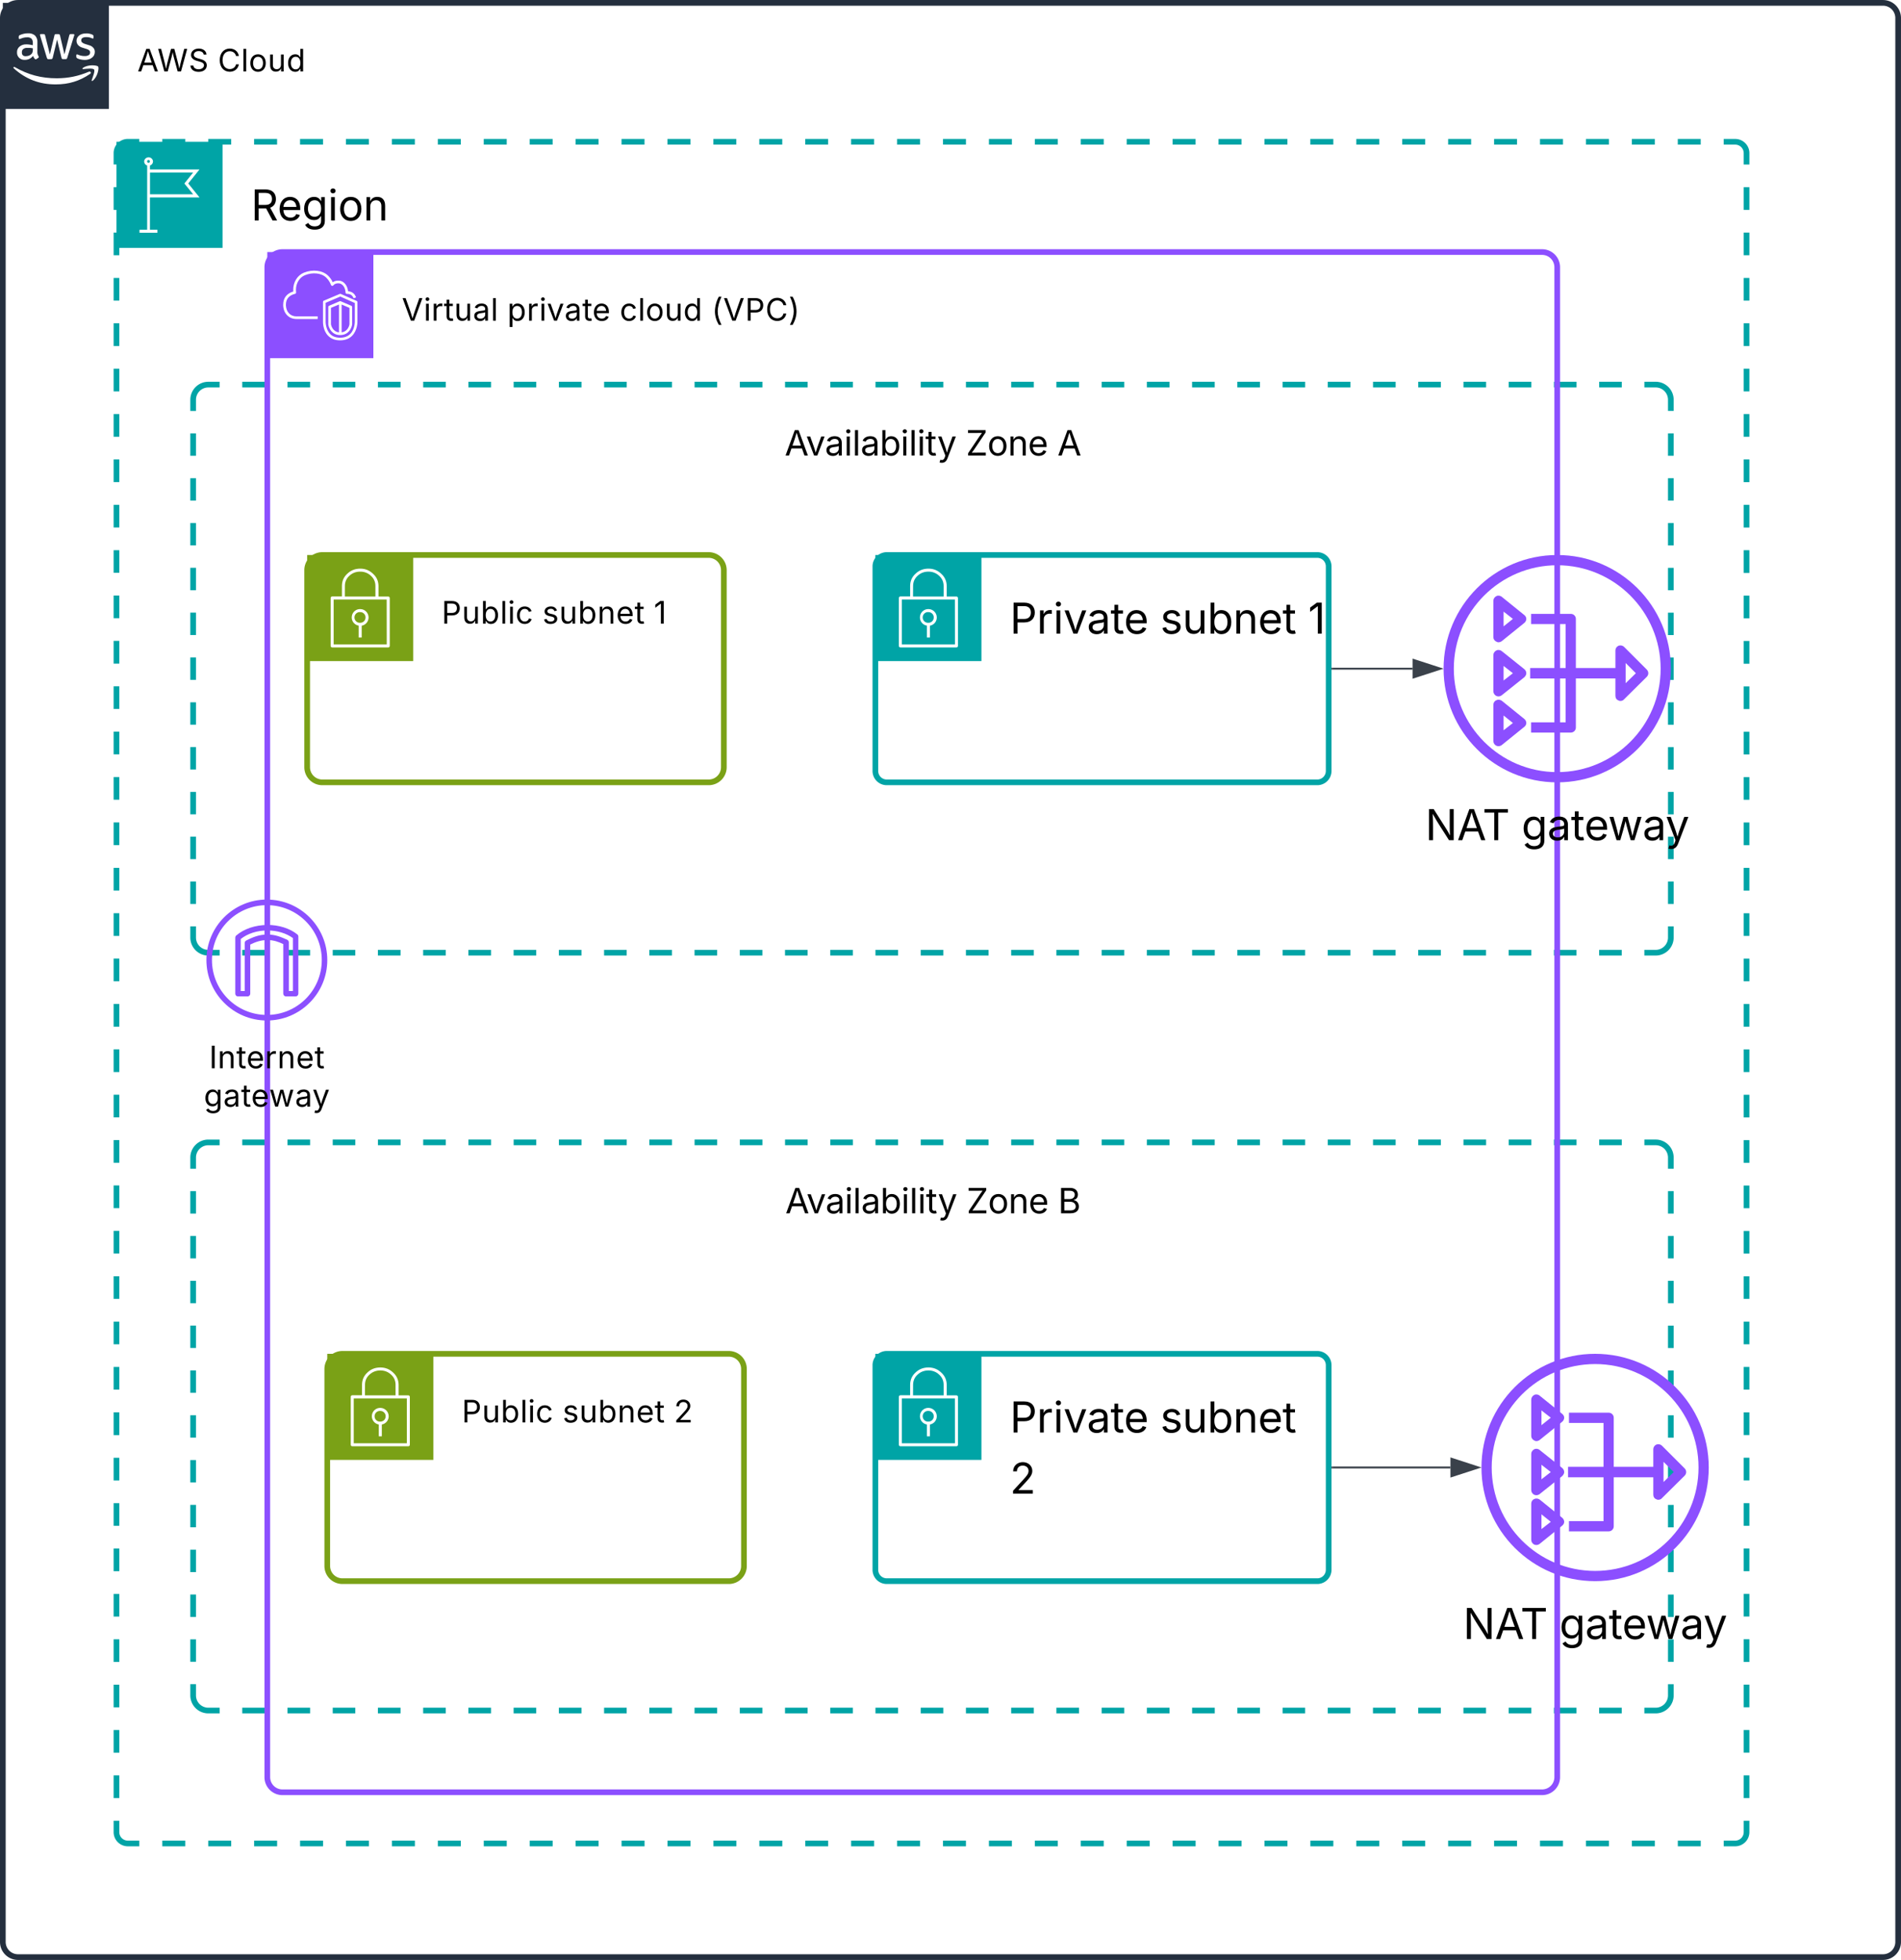 <svg xmlns="http://www.w3.org/2000/svg" xmlns:xlink="http://www.w3.org/1999/xlink" xmlns:lucid="lucid" width="1003.67" height="1034.56"><g transform="translate(-737.833 -245.389)" lucid:page-tab-id=".Jrx1AHwqzoi"><path d="M500 0h1500v1500H500z" fill="#fff"/><path d="M839.82 856.4a8 8 0 0 1 8-8H1612a8 8 0 0 1 8 8v283.9a8 8 0 0 1-8 8H847.82a8 8 0 0 1-8-8z" fill="#fff" fill-opacity="0"/><path d="M865.73 848.4h11.94m11.95 0h11.93m11.95 0h11.93m11.95 0h11.94m11.94 0h11.94m11.94 0h11.94m11.94 0h11.94m11.94 0h11.94m11.94 0h11.94m11.94 0h11.94m11.94 0h11.94m11.94 0h11.94m11.94 0h11.94m11.94 0h11.94m11.94 0H1212m11.94 0h11.94m11.94 0h11.94m11.94 0h11.94m11.94 0h11.94m11.94 0h11.94m11.94 0h11.95m11.92 0h11.94m11.94 0h11.95m11.94 0h11.93m11.94 0h11.94m11.95 0h11.94m11.93 0h11.94m11.94 0h11.95m11.94 0h11.93m11.94 0h11.94m11.95 0h11.94m11.93 0h5.97a8 8 0 0 1 8 8v5.9m0 11.84v11.83m0 11.83v11.83m0 11.83v11.82m0 11.83v11.84m0 11.83v11.83m0 11.83v11.83m0 11.83v11.82m0 11.83v11.83m0 11.83v11.83m0 11.83v11.83m0 11.82v11.83m0 11.83v5.9a8 8 0 0 1-8 8.02h-5.97m-11.94 0h-11.95m-11.94 0h-11.93m-11.94 0h-11.94m-11.95 0h-11.94m-11.93 0h-11.94m-11.94 0h-11.95m-11.94 0h-11.93m-11.94 0H1415m-11.95 0h-11.94m-11.93 0h-11.95m-11.93 0h-11.96m-11.94 0h-11.94m-11.94 0h-11.94m-11.94 0h-11.94m-11.94 0h-11.94m-11.94 0h-11.94m-11.94 0h-11.94m-11.94 0h-11.94m-11.94 0h-11.94m-11.94 0h-11.94m-11.94 0h-11.94m-11.94 0h-11.94m-11.94 0h-11.94m-11.94 0h-11.94m-11.94 0h-11.94m-11.94 0h-11.94m-11.94 0h-11.94m-11.94 0h-11.94m-11.95 0H913.5m-11.95 0h-11.93m-11.95 0h-11.94m-11.94 0h-5.98a8 8 0 0 1-8-8v-5.92m0-11.83v-11.83m0-11.83v-11.84m0-11.83v-11.83m0-11.82v-11.83m0-11.83v-11.83m0-11.84v-11.83m0-11.83v-11.83m0-11.83V945.1m0-11.82v-11.82m0-11.83V897.8m0-11.83v-11.83m0-11.83v-5.9a8 8 0 0 1 8-8h5.97" stroke="#00a4a6" stroke-width="3" fill="none"/><use xlink:href="#a" transform="matrix(1,0,0,1,839.824,868.394) translate(312.62 17.438)"/><use xlink:href="#b" transform="matrix(1,0,0,1,839.824,868.394) translate(408.298 17.438)"/><use xlink:href="#c" transform="matrix(1,0,0,1,839.824,868.394) translate(456.603 17.438)"/><path d="M839.82 456.4a8 8 0 0 1 8-8H1612a8 8 0 0 1 8 8v283.9a8 8 0 0 1-8 8H847.82a8 8 0 0 1-8-8z" fill="#fff" fill-opacity="0"/><path d="M865.73 448.4h11.94m11.95 0h11.93m11.95 0h11.93m11.95 0h11.94m11.94 0h11.94m11.94 0h11.94m11.94 0h11.94m11.94 0h11.94m11.94 0h11.94m11.94 0h11.94m11.94 0h11.94m11.94 0h11.94m11.94 0h11.94m11.94 0h11.94m11.94 0H1212m11.94 0h11.94m11.94 0h11.94m11.94 0h11.94m11.94 0h11.94m11.94 0h11.94m11.94 0h11.95m11.92 0h11.94m11.94 0h11.95m11.94 0h11.93m11.94 0h11.94m11.95 0h11.94m11.93 0h11.94m11.94 0h11.95m11.94 0h11.93m11.94 0h11.94m11.95 0h11.94m11.93 0h5.97a8 8 0 0 1 8 8v5.9m0 11.84v11.83m0 11.83v11.83m0 11.83v11.82m0 11.83v11.84m0 11.83v11.83m0 11.83v11.83m0 11.83v11.82m0 11.83v11.83m0 11.82v11.84m0 11.82v11.83m0 11.82v11.83m0 11.83v5.9a8 8 0 0 1-8 8h-5.97m-11.94 0h-11.95m-11.94 0h-11.93m-11.94 0h-11.94m-11.95 0h-11.94m-11.93 0h-11.94m-11.94 0h-11.95m-11.94 0h-11.93m-11.94 0H1415m-11.95 0h-11.94m-11.93 0h-11.95m-11.93 0h-11.96m-11.94 0h-11.94m-11.94 0h-11.94m-11.94 0h-11.94m-11.94 0h-11.94m-11.94 0h-11.94m-11.94 0h-11.94m-11.94 0h-11.94m-11.94 0h-11.94m-11.94 0h-11.94m-11.94 0h-11.94m-11.94 0h-11.94m-11.94 0h-11.94m-11.94 0h-11.94m-11.94 0h-11.94m-11.94 0h-11.94m-11.94 0h-11.94m-11.94 0h-11.94m-11.95 0H913.5m-11.95 0h-11.93m-11.95 0h-11.94m-11.94 0h-5.98a8 8 0 0 1-8-8v-5.9m0-11.83v-11.83m0-11.83v-11.84m0-11.82V663.4m0-11.82v-11.83m0-11.83V616.1m0-11.84v-11.83m0-11.83v-11.83m0-11.83V545.1m0-11.82v-11.82m0-11.83V497.8m0-11.83v-11.83m0-11.83v-5.9a8 8 0 0 1 8-8h5.97" stroke="#00a4a6" stroke-width="3" fill="none"/><use xlink:href="#a" transform="matrix(1,0,0,1,839.824,468.394) translate(312.299 17.438)"/><use xlink:href="#b" transform="matrix(1,0,0,1,839.824,468.394) translate(407.977 17.438)"/><use xlink:href="#d" transform="matrix(1,0,0,1,839.824,468.394) translate(456.282 17.438)"/><path d="M739.33 254.9a8 8 0 0 1 8-8H1732a8 8 0 0 1 8 8v1015.54a8 8 0 0 1-8 8H747.33a8 8 0 0 1-8-8z" stroke="#242f3e" stroke-width="3" fill="#fff" fill-opacity="0"/><path d="M739.33 246.9h56v56h-56v-56z" stroke="#fff" stroke-opacity="0" fill="#242f3e"/><path d="M757.56 272.76c-.04.48.04.87.16 1.34.13.38.3.7.5 1.06.03.1.08.2.08.34 0 .2-.13.35-.3.45l-.93.62c-.13.08-.25.13-.38.13-.17 0-.33-.07-.46-.2-.2-.23-.37-.44-.53-.7-.16-.26-.28-.54-.44-.88-1.1 1.38-2.63 2.1-4.4 2.07-1.15.05-2.13-.32-2.95-1.1-.77-.78-1.14-1.75-1.1-2.84-.04-1.23.4-2.28 1.35-3.08 1.07-.85 2.3-1.23 3.66-1.16.58 0 1.04.03 1.6.12.6.08 1.12.2 1.74.32v-1.1c.08-.88-.17-1.67-.7-2.37-.74-.57-1.56-.8-2.47-.7-.53 0-1.02.06-1.6.18-.57.14-1.02.3-1.6.52l-.5.2h-.24c-.2 0-.33-.17-.33-.46v-.75c0-.2.04-.35.13-.5.12-.17.24-.27.4-.34.66-.3 1.2-.5 1.9-.67.77-.2 1.47-.3 2.3-.3 1.47-.12 2.8.27 3.9 1.2.94 1.06 1.35 2.3 1.23 3.68zm-6.08 2.28c.57 0 1.07-.1 1.6-.28.58-.2 1.03-.5 1.44-.96.25-.28.4-.58.5-.94.12-.45.16-.85.16-1.3v-.67c-.54-.1-.95-.18-1.44-.22h-1.4c-.82-.07-1.56.13-2.22.6-.53.44-.77 1.03-.73 1.72-.05.6.1 1.15.52 1.6.45.37 1 .5 1.56.44zm12 1.6c-.22 0-.42-.03-.58-.15-.17-.18-.25-.37-.33-.6l-3.5-11.52-.12-.62c0-.23.13-.36.37-.36h1.48c.2 0 .37.03.58.14.16.18.24.36.28.6l2.5 9.96 2.4-9.94c0-.24.07-.44.28-.6.16-.12.37-.16.57-.15h1.2c.25 0 .4.04.62.15.16.2.25.37.3.6l2.33 9.95 2.54-10c.03-.22.16-.42.32-.6.17-.1.37-.16.58-.13h1.4c.16 0 .32.1.36.3v.31s0 .2-.12.36l-3.6 11.53c-.06.22-.14.42-.3.6-.2.1-.37.14-.58.13h-1.27c-.26.02-.46-.03-.63-.16-.16-.17-.24-.36-.28-.6l-2.3-9.6-2.3 9.6c-.05.24-.13.43-.3.6-.2.13-.4.2-.62.16zm19.2.38c-.8 0-1.5-.07-2.3-.25-.65-.13-1.14-.3-1.72-.6-.2-.1-.37-.23-.45-.42-.07-.14-.1-.28-.1-.43v-.75c0-.3.1-.46.32-.46h.3l.35.16c.58.24 1.03.4 1.6.5.62.15 1.16.2 1.8.2.8.06 1.5-.1 2.2-.48.48-.3.77-.82.73-1.4.04-.42-.13-.77-.37-1.05-.45-.4-.95-.65-1.52-.8l-2.17-.68c-.94-.25-1.72-.73-2.38-1.5-.5-.65-.74-1.35-.74-2.18 0-.6.13-1.08.42-1.6.3-.5.62-.9 1.07-1.22.48-.38.98-.6 1.6-.78.65-.18 1.18-.26 1.88-.25.33-.03.62-.03 1 0l.97.16.82.23.66.27c.16.1.3.22.45.38.08.15.13.3.13.5v.7c0 .3-.12.47-.37.47-.2-.03-.36-.1-.57-.18-.94-.43-1.8-.6-2.87-.58-.7-.04-1.33.08-2 .4-.48.3-.72.8-.68 1.36 0 .4.12.75.45 1.05.5.4.98.65 1.6.82l2.1.66c.94.24 1.68.7 2.3 1.43.5.63.7 1.3.7 2.1 0 .62-.13 1.15-.38 1.72-.3.55-.62.95-1.12 1.32-.5.4-.98.66-1.6.84-.74.24-1.4.34-2.13.35zM785.44 284.37c-5.6 3.82-11.37 5.58-18.16 5.56-8.54.05-15.82-2.74-22.16-8.45-.5-.4 0-1 .5-.67 7.07 4.06 14.02 5.9 22.2 5.9 6.1-.03 11.28-1.08 16.92-3.46.82-.35 1.52.54.7 1.13z" stroke="#fff" stroke-opacity="0" fill="#fff"/><path d="M787.5 282.08c-.65-.8-4.17-.38-5.75-.2-.48 0-.55-.35-.1-.66 2.78-1.97 7.4-1.4 7.98-.73.6.66-.14 5.27-2.78 7.47-.4.34-.78.15-.6-.28.54-1.53 1.87-4.84 1.25-5.62z" stroke="#fff" stroke-opacity="0" fill="#fff"/><use xlink:href="#e" transform="matrix(1,0,0,1,810.333,266.889) translate(0 16.217)"/><use xlink:href="#f" transform="matrix(1,0,0,1,810.333,266.889) translate(42.545 16.217)"/><path d="M878.96 386.44a8 8 0 0 1 8-8H1552a8 8 0 0 1 8 8v797a8 8 0 0 1-8 8H886.96a8 8 0 0 1-8-8z" stroke="#8c4fff" stroke-width="3" fill="#fff" fill-opacity="0"/><path d="M878.96 378.44h56v56h-56v-56z" stroke="#000" stroke-opacity="0" fill="#8c4fff"/><path d="M922.33 407.9l-4.12-1.77v14.68c3.58-.47 4.13-4.15 4.13-4.3v-8.6zm-5.53 12.94v-14.7l-4.23 1.75v8.67c0 .08.63 3.87 4.23 4.27zm.43-16.44c.2-.08.4-.08.55.03l5.53 2.36c.28.1.44.36.44.6v9.17c-.24 2.03-1.88 5.7-6.35 5.7-4.32 0-5.97-3.67-6.24-5.58v-9.3c0-.24.2-.5.43-.6l5.63-2.4zm7.92.92l-7.64-3.4-7.75 3.3v9.96c0 .07-.04 4 2.35 6.47 1.25 1.33 3.05 2 5.3 2 2.26 0 4.03-.67 5.36-2 2.43-2.46 2.4-6.44 2.4-6.47v-9.86zm-1.4 17.3c-1.58 1.6-3.7 2.42-6.36 2.42-2.64 0-4.75-.8-6.32-2.43-2.83-2.86-2.7-7.28-2.7-7.46v-10.4c0-.3.15-.56.42-.64l8.43-3.57c.2-.07.4-.07.55 0l8.35 3.68c.27.12.43.38.43.64v10.34c0 .18.04 4.56-2.82 7.43zm-29.4-10.24h11.2v1.4h-11.2c-3.93 0-6.75-2.83-7-7.03v-.5c0-3.55 1.85-5.94 5.34-7 0-.3-.05-.67-.05-.9 0-4.07 2.24-7.64 5.65-9.04 4.62-1.87 9.84-1.24 12.74 1.56 1.06 1.03 1.88 2.17 2.47 3.5.87-.63 1.97-.93 3.3-.85 2.5.12 4.43 2.4 4.82 5.6 2.08.18 3.5 1.25 4.2 3.24l-1.3.47c-.6-1.6-1.68-2.34-3.56-2.34-.36 0-.67-.26-.67-.66-.2-3.24-2-4.82-3.58-4.9-1.33-.07-2.3.3-2.9 1.1-.16.2-.4.3-.67.26-.23-.03-.47-.22-.54-.44-.58-1.54-1.4-2.83-2.54-3.93-2.5-2.44-7.14-2.96-11.25-1.26-2.85 1.17-4.73 4.2-4.73 7.72 0 .37.03.96.07 1.33.04.36-.15.7-.5.76-3.22.8-4.87 2.72-4.87 5.78v.4c.2 3.5 2.4 5.74 5.57 5.74z" stroke="#000" stroke-opacity="0" fill="#fff"/><use xlink:href="#g" transform="matrix(1,0,0,1,949.962,398.444) translate(0 16.217)"/><use xlink:href="#h" transform="matrix(1,0,0,1,949.962,398.444) translate(55.705 16.217)"/><use xlink:href="#i" transform="matrix(1,0,0,1,949.962,398.444) translate(115.079 16.217)"/><use xlink:href="#j" transform="matrix(1,0,0,1,949.962,398.444) translate(163.591 16.217)"/><path d="M799.33 326.23a6 6 0 0 1 6-6H1654a6 6 0 0 1 6 6v886.2a6 6 0 0 1-6 6H805.33a6 6 0 0 1-6-6z" fill="#fff" fill-opacity="0"/><path d="M823.52 320.23h12.12m12.13 0h12.12m12.1 0h12.14m12.12 0h12.13m12.1 0h12.13m12.13 0h12.12m12.13 0h12.13m12.12 0h12.13m12.12 0h12.12m12.13 0h12.12m12.13 0h12.12m12.12 0h12.13m12.12 0h12.1m12.14 0h12.12m12.13 0h12.1m12.13 0h12.13m12.12 0h12.13m12.13 0h12.12m12.13 0h12.12m12.12 0h12.13m12.12 0h12.13m12.12 0h12.12m12.13 0h12.12m12.1 0h12.14m12.12 0h12.13m12.1 0h12.13m12.13 0h12.12m12.13 0h12.13m12.12 0h12.13m12.12 0h12.12m12.13 0h12.12m12.13 0h12.12m12.12 0h12.13m12.12 0h12.1m12.14 0h6.06a6 6 0 0 1 6 6v6m0 11.97v11.97m0 11.98v11.97m0 11.98v11.97m0 11.98v11.98m0 11.97v11.98m0 11.97v11.98m0 11.98v11.98m0 11.98v11.97m0 11.98v12m0 11.96v11.98m0 11.97v12m0 11.96v11.98m0 11.98v11.97m0 11.97v11.97m0 11.98v11.98m0 11.97v11.98m0 11.97v11.98m0 11.97v11.98m0 11.98v11.97m0 11.98v11.97m0 11.98v11.98m0 11.98v11.98m0 11.97v11.98m0 12v11.96m0 11.98V931m0 12v11.96m0 11.98v11.97m0 12v11.97m0 11.97v11.98m0 11.98v11.97m0 11.98v11.97m0 11.98v11.97m0 11.98v11.98m0 11.97v11.98m0 11.97v11.98m0 11.98v11.98m0 11.98v5.98a6 6 0 0 1-6 6h-6.06m-12.13 0h-12.1m-12.13 0h-12.13m-12.12 0h-12.13m-12.13 0h-12.12m-12.13 0h-12.12m-12.12 0h-12.13m-12.12 0h-12.13m-12.12 0h-12.12m-12.13 0h-12.12m-12.1 0h-12.14m-12.12 0h-12.13m-12.1 0h-12.13m-12.13 0h-12.12m-12.13 0h-12.13m-12.12 0h-12.13m-12.12 0h-12.12m-12.13 0h-12.12m-12.13 0h-12.12m-12.12 0h-12.13m-12.12 0H1163m-12.14 0h-12.12m-12.13 0h-12.1m-12.13 0h-12.13m-12.12 0H1066m-12.13 0h-12.12m-12.13 0h-12.12m-12.12 0h-12.13m-12.12 0H969m-12.12 0h-12.12m-12.13 0H920.5m-12.1 0h-12.14m-12.12 0H872m-12.1 0h-12.13m-12.13 0h-12.12m-12.13 0h-6.07a6 6 0 0 1-6-6v-5.98m0-11.98v-11.97m0-11.97v-11.98m0-11.97v-11.98m0-11.97v-11.98m0-11.98v-11.97m0-11.98v-11.97m0-11.98v-11.97m0-11.98v-11.98m0-11.97V990.9m0-12v-11.96m0-11.98V943m0-12v-11.96m0-11.98V895.1m0-12v-11.97m0-11.97v-11.98m0-11.97v-11.97m0-11.98v-11.97m0-11.98v-11.97m0-11.98v-11.98m0-11.97v-11.98m0-11.97v-11.98m0-11.98V679.5m0-11.98v-11.97m0-11.98V631.6m0-11.98v-11.98m0-11.97v-12m0-11.96v-11.98m0-11.98V535.8m0-11.97v-11.97m0-11.98V487.9m0-11.97v-11.98m0-11.97V440m0-11.97v-11.98m0-11.98V392.1m0-11.98v-11.97m0-11.98V344.2m0-11.98v-6a6 6 0 0 1 6-6h6.06" stroke="#00a4a6" stroke-width="3" fill="none"/><path d="M799.33 320.23h56v56h-56v-56z" stroke="#fff" stroke-opacity="0" fill="#00a4a6"/><path d="M843.17 349.6l-5.95-7.37 5.95-7.4H817v-2.08c1-.32 1.62-1.15 1.62-2.2-.1-1.15-1-2.02-2.15-2.14-1.3-.07-2.44.9-2.54 2.16 0 1.04.64 1.87 1.6 2.2v33.88h-4.04v1.6h9.43v-1.6H817V349.6zm-26.96-19.76c.42-.04.77.32.77.72 0 .44-.3.76-.73.76-.4.04-.75-.32-.75-.72v-.04c0-.4.3-.72.7-.72zm23.62 6.6l-4.66 5.8 4.66 5.72h-22.8v-11.5z" stroke="#fff" stroke-opacity="0" fill="#fff"/><use xlink:href="#k" transform="matrix(1,0,0,1,870.333,340.232) translate(0 21.528)"/><path d="M900 546.35a8 8 0 0 1 8-8h204a8 8 0 0 1 8 8v104a8 8 0 0 1-8 8H908a8 8 0 0 1-8-8z" stroke="#7aa116" stroke-width="3" fill="#fff" fill-opacity="0"/><path d="M900 538.35h56v56h-56v-56z" stroke="#fff" stroke-opacity="0" fill="#7aa116"/><path d="M943.38 560.52c-.15-.17-.34-.25-.56-.25h-5.15v-5.57c-.03-2.54-.96-4.7-2.84-6.4-1.9-1.84-4.15-2.76-6.77-2.76-2.65 0-4.9.84-6.8 2.63-1.9 1.7-2.87 3.86-2.9 6.4v5.66h-5.15c-.24 0-.43.08-.58.25-.16.16-.22.33-.22.58v25.3c0 .4.34.78.8.78h29.6c.46 0 .8-.37.8-.8v-25.28c0-.2-.06-.37-.22-.54zm-23.46-5.9c.03-2.13.8-3.88 2.37-5.3 1.6-1.5 3.52-2.2 5.73-2.2 2.22 0 4.12.75 5.7 2.25 1.54 1.42 2.32 3.2 2.32 5.33v5.57H919.9zm22.1 30.94h-28.03v-23.7h28z" stroke="#fff" stroke-opacity="0" fill="#fff"/><path d="M927.2 575.65v6.25h1.6v-6.23c2.13-.4 3.62-2.2 3.63-4.35 0-2.44-1.97-4.42-4.4-4.43-2.2-.04-4.06 1.5-4.44 3.67-.42 2.4 1.2 4.68 3.6 5.08zm.82-7.16c.78 0 1.44.26 2 .82.54.55.82 1.2.8 2 .03 1.54-1.2 2.8-2.74 2.82h-.06c-1.56.12-2.92-1.05-3.04-2.6-.12-1.57 1.05-2.94 2.6-3.05.16-.02.28-.02.44 0z" stroke="#fff" stroke-opacity="0" fill="#fff"/><use xlink:href="#l" transform="matrix(1,0,0,1,971,558.345) translate(0 16.217)"/><use xlink:href="#m" transform="matrix(1,0,0,1,971,558.345) translate(53.22 16.217)"/><use xlink:href="#n" transform="matrix(1,0,0,1,971,558.345) translate(112.039 16.217)"/><path d="M1200 544.35a6 6 0 0 1 6-6h227.33a6 6 0 0 1 6 6v108a6 6 0 0 1-6 6H1206a6 6 0 0 1-6-6z" stroke="#00a4a6" stroke-width="3" fill="#fff" fill-opacity="0"/><path d="M1200 538.35h56v56h-56v-56z" stroke="#fff" stroke-opacity="0" fill="#00a4a6"/><path d="M1243.38 560.52c-.15-.17-.34-.25-.56-.25h-5.15v-5.57c-.03-2.54-.97-4.7-2.84-6.4-1.9-1.84-4.15-2.76-6.77-2.76-2.65 0-4.9.84-6.8 2.63-1.9 1.7-2.87 3.86-2.9 6.4v5.66h-5.15c-.24 0-.43.08-.58.25-.16.16-.22.33-.22.58v25.3c0 .4.34.78.8.78h29.6c.46 0 .8-.37.8-.8v-25.28c0-.2-.06-.37-.22-.54zm-23.46-5.9c.03-2.13.8-3.88 2.37-5.3 1.6-1.5 3.52-2.2 5.73-2.2 2.22 0 4.12.75 5.7 2.25 1.54 1.42 2.32 3.2 2.32 5.33v5.57h-16.16zm22.1 30.94h-28.03v-23.7h28z" stroke="#fff" stroke-opacity="0" fill="#fff"/><path d="M1227.2 575.65v6.25h1.6v-6.23c2.13-.4 3.62-2.2 3.63-4.35 0-2.44-1.97-4.42-4.4-4.43-2.2-.04-4.07 1.5-4.44 3.67-.42 2.4 1.2 4.68 3.6 5.08zm.82-7.16c.78 0 1.44.26 2 .82.54.55.82 1.2.8 2 .03 1.54-1.2 2.8-2.74 2.82h-.06c-1.56.12-2.92-1.05-3.04-2.6-.12-1.57 1.05-2.94 2.6-3.05.16-.02.3-.02.44 0z" stroke="#fff" stroke-opacity="0" fill="#fff"/><use xlink:href="#o" transform="matrix(1,0,0,1,1271,558.345) translate(0 21.528)"/><use xlink:href="#p" transform="matrix(1,0,0,1,1271,558.345) translate(79.405 21.528)"/><use xlink:href="#q" transform="matrix(1,0,0,1,1271,558.345) translate(157.487 21.528)"/><path d="M910.62 968a8 8 0 0 1 8-8h204a8 8 0 0 1 8 8v104a8 8 0 0 1-8 8h-204a8 8 0 0 1-8-8z" stroke="#7aa116" stroke-width="3" fill="#fff" fill-opacity="0"/><path d="M910.62 960h56v56h-56v-56z" stroke="#fff" stroke-opacity="0" fill="#7aa116"/><path d="M954 982.18c-.15-.17-.34-.25-.56-.25h-5.15v-5.58c-.04-2.54-.97-4.7-2.84-6.4-1.9-1.84-4.16-2.75-6.78-2.75-2.65 0-4.9.83-6.8 2.62-1.9 1.7-2.87 3.87-2.9 6.4v5.66h-5.15c-.25 0-.43.1-.6.25-.15.17-.2.34-.2.6V1008c0 .43.34.8.8.8h29.58c.48 0 .82-.37.82-.8v-25.28c0-.2-.06-.38-.22-.54zm-23.46-5.9c.03-2.13.8-3.88 2.37-5.3 1.63-1.5 3.54-2.2 5.75-2.2 2.22 0 4.12.75 5.7 2.25 1.54 1.4 2.32 3.2 2.32 5.32v5.58H930.5zm22.1 30.94H924.6v-23.7h28.03z" stroke="#fff" stroke-opacity="0" fill="#fff"/><path d="M937.82 997.3v6.25h1.6v-6.23c2.13-.4 3.63-2.2 3.63-4.35 0-2.43-1.97-4.4-4.4-4.43-2.2-.03-4.06 1.5-4.44 3.68-.4 2.4 1.2 4.68 3.62 5.1zm.82-7.15c.78 0 1.44.27 2 .83.54.55.82 1.2.8 2 .03 1.54-1.2 2.8-2.74 2.8h-.06c-1.56.13-2.92-1.04-3.04-2.6-.1-1.56 1.05-2.93 2.6-3.03.16-.02.3-.02.44 0z" stroke="#fff" stroke-opacity="0" fill="#fff"/><use xlink:href="#l" transform="matrix(1,0,0,1,981.622,980) translate(0 16.217)"/><use xlink:href="#m" transform="matrix(1,0,0,1,981.622,980) translate(53.22 16.217)"/><use xlink:href="#r" transform="matrix(1,0,0,1,981.622,980) translate(112.039 16.217)"/><path d="M1200 966a6 6 0 0 1 6-6h227.33a6 6 0 0 1 6 6v108a6 6 0 0 1-6 6H1206a6 6 0 0 1-6-6z" stroke="#00a4a6" stroke-width="3" fill="#fff" fill-opacity="0"/><path d="M1200 960h56v56h-56v-56z" stroke="#fff" stroke-opacity="0" fill="#00a4a6"/><path d="M1243.38 982.18c-.15-.17-.34-.25-.56-.25h-5.15v-5.58c-.03-2.54-.97-4.7-2.84-6.4-1.9-1.84-4.15-2.75-6.77-2.75-2.65 0-4.9.83-6.8 2.62-1.9 1.7-2.87 3.87-2.9 6.4v5.66h-5.15c-.24 0-.43.1-.58.25-.16.17-.22.34-.22.6V1008c0 .43.34.8.8.8h29.6c.46 0 .8-.37.8-.8v-25.28c0-.2-.06-.38-.22-.54zm-23.46-5.9c.03-2.13.8-3.88 2.37-5.3 1.6-1.5 3.52-2.2 5.73-2.2 2.22 0 4.12.75 5.7 2.25 1.54 1.4 2.32 3.2 2.32 5.32v5.58h-16.16zm22.1 30.94h-28.03v-23.7h28z" stroke="#fff" stroke-opacity="0" fill="#fff"/><path d="M1227.2 997.3v6.25h1.6v-6.23c2.13-.4 3.62-2.2 3.63-4.35 0-2.43-1.97-4.4-4.4-4.43-2.2-.03-4.07 1.5-4.44 3.68-.42 2.4 1.2 4.68 3.6 5.1zm.82-7.15c.78 0 1.44.27 2 .83.54.55.82 1.2.8 2 .03 1.54-1.2 2.8-2.74 2.8h-.06c-1.56.13-2.92-1.04-3.04-2.6-.12-1.56 1.05-2.93 2.6-3.03.16-.02.3-.02.44 0z" stroke="#fff" stroke-opacity="0" fill="#fff"/><g><use xlink:href="#o" transform="matrix(1,0,0,1,1271,980) translate(0 21.528)"/><use xlink:href="#s" transform="matrix(1,0,0,1,1271,980) translate(79.405 21.528)"/><use xlink:href="#t" transform="matrix(1,0,0,1,1271,980) translate(0 53.793)"/></g><path d="M892.5 768.5h-2.17v-25.74c0-.57-.4-1.08-.9-1.34l-.13-.06c-2.93-1.28-5.93-2.68-10.27-2.68-4.53 0-7.85 1.47-11.17 3.13-.5.26-.83.77-.83 1.28v25.4h-2.1v-27.44c3.57-2.87 8.67-4.53 14.1-4.53 5.1 0 9.96 1.48 13.47 4.03v27.96zm-13.47-34.86c-6.38 0-12.45 2.04-16.53 5.6-.32.33-.45.7-.45 1.1v29.55c0 .82.64 1.46 1.4 1.46h5.05c.83 0 1.46-.64 1.46-1.47v-25.92c2.8-1.35 5.5-2.37 9.07-2.37 3.38 0 5.87.97 8.36 2.12v26.17c0 .82.63 1.46 1.46 1.46h5.1c.77 0 1.4-.64 1.4-1.47v-30.14c0-.38-.18-.83-.5-1.08-4.02-3.26-9.83-5.04-15.83-5.04zm-.32 47.48c-16 0-28.97-12.95-28.97-28.98 0-16 12.96-28.97 28.98-28.97 16.03 0 29 12.96 29 28.98s-12.97 28.97-29 28.97zm0-60.9c-17.6 0-31.9 14.3-31.9 31.92s14.3 31.92 31.9 31.92c17.63 0 31.92-14.3 31.92-31.9 0-17.63-14.3-31.93-31.9-31.93z" stroke="#000" stroke-opacity="0" fill="#8c4fff"/><g><use xlink:href="#u" transform="matrix(1,0,0,1,816.795,793.058) translate(31.426 16.217)"/><use xlink:href="#v" transform="matrix(1,0,0,1,816.795,793.058) translate(28.651 36.472)"/></g><path d="M1531.68 630.87v-7.8l4.92 3.95-4.92 3.85zm-.96-15.6c-.84-.6-2.04-.73-2.88-.25-.96.37-1.56 1.33-1.56 2.4v19.1c0 1.07.6 2.02 1.56 2.5.36.13.72.25 1.08.25.72 0 1.32-.25 1.8-.6l11.88-9.6c.6-.5 1.08-1.2 1.08-2.05 0-.84-.48-1.67-1.08-2.15l-11.88-9.6zm65.4-9.25v-10.67l5.4 5.4-5.4 5.27zm11.16-7.2l-12-12c-.72-.72-1.92-.96-2.88-.6-1.08.5-1.68 1.44-1.68 2.52V598h-20.88v-25.93c0-1.45-1.2-2.65-2.64-2.65h-21v5.4h18.24V598h-18.72v5.52h18.72v23.16h-18.24v5.4h21c1.44 0 2.64-1.2 2.64-2.63V603.5h20.88v9.13c0 1.2.6 2.15 1.68 2.5.36.25.6.25.96.25.72 0 1.44-.24 1.92-.84l12-11.88c1.08-1.07 1.08-2.75 0-3.83zm-75.6 5.76v-7.68l4.92 3.85-4.92 3.84zm-.96-15.48c-.84-.72-2.04-.84-2.88-.36-.96.5-1.56 1.44-1.56 2.4v19.1c0 1.06.6 2.02 1.56 2.5.36.13.72.25 1.08.25.72 0 1.32-.25 1.8-.62l11.88-9.48c.6-.6 1.08-1.3 1.08-2.15 0-.85-.48-1.68-1.08-2.16l-11.88-9.5zm.96-13.08v-7.8l4.92 3.85-4.92 3.95zm-.96-15.6c-.84-.7-2.04-.83-2.88-.35-.96.47-1.56 1.43-1.56 2.5v19.1c0 1.08.6 1.92 1.56 2.4.36.23.72.35 1.08.35.72 0 1.32-.24 1.8-.6l11.88-9.6c.6-.48 1.08-1.32 1.08-2.15 0-.85-.48-1.57-1.08-2.05l-11.88-9.6zm29.28 92.53c-30.12 0-54.6-24.5-54.6-54.6 0-30.13 24.48-54.6 54.6-54.6s54.6 24.48 54.6 54.6-24.48 54.6-54.6 54.6zm0-114.6c-33.12 0-60 26.88-60 60 0 33.12 26.88 60 60 60 33.12 0 60-26.88 60-60 0-33.13-26.88-60-60-60z" stroke="#000" stroke-opacity="0" fill="#8c4fff"/><g><use xlink:href="#w" transform="matrix(1,0,0,1,1470,667.345) translate(20.339 21.528)"/><use xlink:href="#x" transform="matrix(1,0,0,1,1470,667.345) translate(71.12 21.528)"/></g><path d="M1551.68 1052.52v-7.8l4.92 3.96-4.92 3.84zm-.96-15.6c-.84-.6-2.04-.72-2.88-.24-.96.36-1.56 1.32-1.56 2.4v19.08c0 1.08.6 2.04 1.56 2.52.36.12.72.24 1.08.24.72 0 1.32-.24 1.8-.6l11.88-9.6c.6-.48 1.08-1.2 1.08-2.04 0-.84-.48-1.68-1.08-2.16l-11.88-9.6zm65.4-9.24V1017l5.4 5.4-5.4 5.28zm11.16-7.2l-12-12c-.72-.72-1.92-.96-2.88-.6-1.08.48-1.68 1.44-1.68 2.52v9.24h-20.88v-25.92c0-1.44-1.2-2.64-2.64-2.64h-21v5.4h18.24v23.16h-18.72v5.52h18.72v23.16h-18.24v5.4h21c1.44 0 2.64-1.2 2.64-2.64v-25.92h20.88v9.12c0 1.2.6 2.16 1.68 2.52.36.24.6.24.96.24.72 0 1.44-.24 1.92-.84l12-11.88c1.08-1.08 1.08-2.76 0-3.84zm-75.6 5.76v-7.68l4.92 3.84-4.92 3.84zm-.96-15.48c-.84-.72-2.04-.84-2.88-.36-.96.48-1.56 1.44-1.56 2.4v19.08c0 1.08.6 2.04 1.56 2.52.36.12.72.24 1.08.24.72 0 1.32-.24 1.8-.6l11.88-9.48c.6-.6 1.08-1.32 1.08-2.16 0-.84-.48-1.68-1.08-2.16l-11.88-9.48zm.96-13.08v-7.8l4.92 3.84-4.92 3.96zm-.96-15.6c-.84-.72-2.04-.84-2.88-.36-.96.48-1.56 1.44-1.56 2.52v19.08c0 1.08.6 1.92 1.56 2.4.36.24.72.36 1.08.36.72 0 1.32-.24 1.8-.6l11.88-9.6c.6-.48 1.08-1.32 1.08-2.16 0-.84-.48-1.56-1.08-2.04l-11.88-9.6zm29.28 92.52c-30.12 0-54.6-24.48-54.6-54.6s24.48-54.6 54.6-54.6 54.6 24.48 54.6 54.6-24.48 54.6-54.6 54.6zm0-114.6c-33.12 0-60 26.88-60 60 0 33.12 26.88 60 60 60 33.12 0 60-26.88 60-60 0-33.12-26.88-60-60-60z" stroke="#000" stroke-opacity="0" fill="#8c4fff"/><g><use xlink:href="#w" transform="matrix(1,0,0,1,1490,1089) translate(20.339 21.528)"/><use xlink:href="#x" transform="matrix(1,0,0,1,1490,1089) translate(71.12 21.528)"/></g><path d="M1441.33 598.35h42.3" stroke="#3a414a" fill="none"/><path d="M1441.35 598.82h-.52v-.95h.52z" stroke="#3a414a" stroke-width=".05" fill="#3a414a"/><path d="M1498.38 598.35l-14.26 4.63v-9.27z" stroke="#3a414a" fill="#3a414a"/><path d="M1441.33 1020h62.3" stroke="#3a414a" fill="none"/><path d="M1441.35 1020.48h-.52v-.96h.52z" stroke="#3a414a" stroke-width=".05" fill="#3a414a"/><path d="M1518.38 1020l-14.26 4.63v-9.27z" stroke="#3a414a" fill="#3a414a"/><defs><path d="M52 0l541-1490h220L1361 0h-200l-149-416H398L254 0H52zm404-582h497c-103-290-145-390-251-756-108 377-145 460-246 756" id="y"/><path d="M481 0L54-1118h197c107 314 236 620 325 951 87-331 217-637 324-951h197L670 0H481" id="z"/><path d="M471 26C259 26 90-98 90-318c0-256 228-303 435-329 202-27 287-16 287-108 0-139-79-219-234-219-161 0-248 86-283 164l-173-57c86-203 278-265 451-265 150 0 419 46 419 395V0H815v-152h-12C765-73 660 26 471 26zm31-159c199 0 310-134 310-271v-155c-30 35-226 55-295 64-131 17-246 59-246 186 0 116 97 176 231 176" id="A"/><path d="M158 0v-1118h180V0H158zm91-1301c-68 0-125-53-125-119s57-119 125-119c69 0 126 53 126 119s-57 119-126 119" id="B"/><path d="M338-1490V0H158v-1490h180" id="C"/><path d="M677 24c-213 0-288-135-325-197h-20V0H158v-1490h180v551h14c37-59 106-193 324-193 279 0 474 222 474 576 0 356-194 580-473 580zm-27-161c209 0 317-186 317-421 0-232-105-413-317-413-206 0-314 166-314 413 0 249 111 421 314 421" id="D"/><path d="M598-1118v154H368v674c0 100 37 144 132 144 23 0 62-6 92-12L629-6c-37 13-88 20-134 20-193 0-307-107-307-290v-688H20v-154h168v-266h180v266h230" id="E"/><path d="M140 405l46-156c120 36 205 19 263-150l32-93L54-1118h197c107 313 237 620 324 950 87-331 219-637 326-950h196L606 167c-68 178-176 259-334 259-64 0-113-12-132-21" id="F"/><g id="a"><use transform="matrix(0.009,0,0,0.009,0,0)" xlink:href="#y"/><use transform="matrix(0.009,0,0,0.009,11.197,0)" xlink:href="#z"/><use transform="matrix(0.009,0,0,0.009,21.226,0)" xlink:href="#A"/><use transform="matrix(0.009,0,0,0.009,31.333,0)" xlink:href="#B"/><use transform="matrix(0.009,0,0,0.009,35.692,0)" xlink:href="#C"/><use transform="matrix(0.009,0,0,0.009,40.052,0)" xlink:href="#A"/><use transform="matrix(0.009,0,0,0.009,50.159,0)" xlink:href="#D"/><use transform="matrix(0.009,0,0,0.009,61.181,0)" xlink:href="#B"/><use transform="matrix(0.009,0,0,0.009,65.54,0)" xlink:href="#C"/><use transform="matrix(0.009,0,0,0.009,69.899,0)" xlink:href="#B"/><use transform="matrix(0.009,0,0,0.009,74.259,0)" xlink:href="#E"/><use transform="matrix(0.009,0,0,0.009,80.499,0)" xlink:href="#F"/></g><path d="M130 0v-134l666-991c45-67 96-135 147-202-269 9-546 3-821 5v-168h1036v136L502-379c-49 72-103 145-157 216 268-9 546-3 821-5V0H130" id="G"/><path d="M613 24c-304 0-509-231-509-576 0-350 205-580 509-580 305 0 511 230 511 580 0 345-206 576-511 576zm0-161c226 0 329-195 329-415 0-222-103-419-329-419-223 0-326 196-326 419 0 220 103 415 326 415" id="H"/><path d="M338-670V0H158v-1118h173l1 207c72-158 192-221 342-221 226 0 378 139 378 422V0H872v-695c0-172-96-275-252-275-161 0-282 109-282 300" id="I"/><path d="M628 24c-324 0-524-230-524-574 0-343 198-582 503-582 237 0 487 146 487 559v75H286c9 234 145 362 343 362 132 0 231-58 273-172l174 48C1024-91 857 24 628 24zM287-650h624c-17-190-120-322-304-322-192 0-309 151-320 322" id="J"/><g id="b"><use transform="matrix(0.009,0,0,0.009,0,0)" xlink:href="#G"/><use transform="matrix(0.009,0,0,0.009,11.32,0)" xlink:href="#H"/><use transform="matrix(0.009,0,0,0.009,22.113,0)" xlink:href="#I"/><use transform="matrix(0.009,0,0,0.009,32.748,0)" xlink:href="#J"/></g><path d="M180 0v-1490h528c311 0 458 177 458 395 0 191-114 278-244 313v14c139 9 302 137 302 371 0 225-148 397-499 397H180zm190-168h350c232 0 321-102 321-231 0-149-120-277-311-277H370v508zm0-668h328c160 0 286-101 286-255 0-129-87-231-280-231H370v486" id="K"/><use transform="matrix(0.009,0,0,0.009,0,0)" xlink:href="#K" id="c"/><use transform="matrix(0.009,0,0,0.009,0,0)" xlink:href="#y" id="d"/><path d="M458 0L52-1490h194c108 439 233 855 324 1313 92-459 221-873 331-1313h216c110 438 234 854 330 1307 92-455 216-869 323-1307h196L1558 0h-221l-256-944c-26-95-50-200-73-331-22 122-44 223-73 331L680 0H458" id="L"/><path d="M657 26c-323 0-524-166-541-416h195c15 169 171 246 346 246 202 0 356-106 356-265 5-203-294-238-475-293-239-73-380-191-380-389 0-252 224-419 512-419 294 0 499 171 508 396H992c-17-145-151-228-328-228-193 0-321 102-321 242 0 156 175 211 284 241l149 41c160 44 422 134 422 412 0 244-197 432-541 432" id="M"/><g id="e"><use transform="matrix(0.008,0,0,0.008,0,0)" xlink:href="#y"/><use transform="matrix(0.008,0,0,0.008,10.601,0)" xlink:href="#L"/><use transform="matrix(0.008,0,0,0.008,27.096,0)" xlink:href="#M"/></g><path d="M783 20c-382 0-661-292-661-764 0-473 279-766 661-766 302 0 548 182 601 489h-190c-42-204-217-313-411-313-268 0-476 208-476 590 0 381 209 588 476 588 195 0 369-110 411-313h190c-52 303-296 489-601 489" id="N"/><path d="M537 14c-226 0-379-139-379-422v-710h180v695c0 172 97 275 253 275 160 0 281-109 281-300v-670h181V0H879v-209C806-46 684 14 537 14" id="O"/><path d="M577 24c-279 0-473-224-473-580 0-354 195-576 474-576 218 0 287 134 324 193h14v-551h180V0H922v-173h-20C865-111 790 24 577 24zm27-161c203 0 314-172 314-421 0-247-108-413-314-413-212 0-317 181-317 413 0 235 108 421 317 421" id="P"/><g id="f"><use transform="matrix(0.008,0,0,0.008,0,0)" xlink:href="#N"/><use transform="matrix(0.008,0,0,0.008,12.228,0)" xlink:href="#C"/><use transform="matrix(0.008,0,0,0.008,16.282,0)" xlink:href="#H"/><use transform="matrix(0.008,0,0,0.008,26.32,0)" xlink:href="#O"/><use transform="matrix(0.008,0,0,0.008,36.218,0)" xlink:href="#P"/></g><path d="M600 0L52-1490h200c166 485 304 806 458 1336 156-533 285-846 449-1336h202L819 0H600" id="Q"/><path d="M158 0v-1118h174v172h12c41-113 157-188 290-188 26 0 70 2 91 3v181c-11-2-60-10-108-10-161 0-279 109-279 260V0H158" id="R"/><g id="g"><use transform="matrix(0.008,0,0,0.008,0,0)" xlink:href="#Q"/><use transform="matrix(0.008,0,0,0.008,11.55,0)" xlink:href="#B"/><use transform="matrix(0.008,0,0,0.008,15.604,0)" xlink:href="#R"/><use transform="matrix(0.008,0,0,0.008,22.167,0)" xlink:href="#E"/><use transform="matrix(0.008,0,0,0.008,27.644,0)" xlink:href="#O"/><use transform="matrix(0.008,0,0,0.008,37.542,0)" xlink:href="#A"/><use transform="matrix(0.008,0,0,0.008,46.942,0)" xlink:href="#C"/></g><path d="M158 418v-1536h174v179h20c37-59 106-193 324-193 279 0 474 222 474 576 0 356-194 580-473 580-213 0-288-135-325-197h-14v591H158zm492-555c209 0 317-186 317-421 0-232-105-413-317-413-206 0-314 166-314 413 0 249 111 421 314 421" id="S"/><g id="h"><use transform="matrix(0.008,0,0,0.008,0,0)" xlink:href="#S"/><use transform="matrix(0.008,0,0,0.008,10.25,0)" xlink:href="#R"/><use transform="matrix(0.008,0,0,0.008,16.814,0)" xlink:href="#B"/><use transform="matrix(0.008,0,0,0.008,20.868,0)" xlink:href="#z"/><use transform="matrix(0.008,0,0,0.008,30.194,0)" xlink:href="#A"/><use transform="matrix(0.008,0,0,0.008,39.594,0)" xlink:href="#E"/><use transform="matrix(0.008,0,0,0.008,44.907,0)" xlink:href="#J"/></g><path d="M613 24c-304 0-509-231-509-576 0-350 205-580 509-580 216 0 392 114 453 309l-173 49c-33-115-133-197-280-197-223 0-326 196-326 419 0 220 103 415 326 415 150 0 252-85 285-206l172 49C1010-95 832 24 613 24" id="T"/><g id="i"><use transform="matrix(0.008,0,0,0.008,0,0)" xlink:href="#T"/><use transform="matrix(0.008,0,0,0.008,9.563,0)" xlink:href="#C"/><use transform="matrix(0.008,0,0,0.008,13.618,0)" xlink:href="#H"/><use transform="matrix(0.008,0,0,0.008,23.655,0)" xlink:href="#O"/><use transform="matrix(0.008,0,0,0.008,33.554,0)" xlink:href="#P"/></g><path d="M218-607c0-325 108-727 258-974h175c-155 315-250 682-250 974 0 265 78 531 250 886H476C306-10 218-315 218-607" id="U"/><path d="M180 0v-1490h510c348 0 508 209 508 474 0 266-160 477-507 477H370V0H180zm190-706h312c236 0 327-133 327-310 0-176-91-307-329-307H370v617" id="V"/><path d="M96 279C273-86 346-350 346-607c0-292-95-659-250-974h175c150 246 258 650 258 974 0 297-91 602-258 886H96" id="W"/><g id="j"><use transform="matrix(0.008,0,0,0.008,0,0)" xlink:href="#U"/><use transform="matrix(0.008,0,0,0.008,6.106,0)" xlink:href="#Q"/><use transform="matrix(0.008,0,0,0.008,17.655,0)" xlink:href="#V"/><use transform="matrix(0.008,0,0,0.008,28.347,0)" xlink:href="#N"/><use transform="matrix(0.008,0,0,0.008,40.575,0)" xlink:href="#W"/></g><path d="M180 0v-1490h510c348 0 508 194 508 460 0 198-88 351-276 417L1256 0h-220L726-579c-117 2-238 0-356 1V0H180zm190-747h312c235 0 327-108 327-283 0-177-92-293-329-293H370v576" id="X"/><path d="M611 442c-248 0-391-105-460-228l146-94c47 65 117 165 314 165 178 0 307-82 307-266v-224h-17C863-141 792-18 576-18c-268 0-472-195-472-546 0-346 197-568 476-568 216 0 288 133 326 193h17v-179h175V29c0 289-215 413-487 413zm-5-620c203 0 314-146 314-390 0-237-108-403-314-403-213 0-319 180-319 403 0 230 109 390 319 390" id="Y"/><g id="k"><use transform="matrix(0.011,0,0,0.011,0,0)" xlink:href="#X"/><use transform="matrix(0.011,0,0,0.011,13.976,0)" xlink:href="#J"/><use transform="matrix(0.011,0,0,0.011,26.931,0)" xlink:href="#Y"/><use transform="matrix(0.011,0,0,0.011,40.56,0)" xlink:href="#B"/><use transform="matrix(0.011,0,0,0.011,45.942,0)" xlink:href="#H"/><use transform="matrix(0.011,0,0,0.011,59.266,0)" xlink:href="#I"/></g><g id="l"><use transform="matrix(0.008,0,0,0.008,0,0)" xlink:href="#V"/><use transform="matrix(0.008,0,0,0.008,10.691,0)" xlink:href="#O"/><use transform="matrix(0.008,0,0,0.008,20.59,0)" xlink:href="#D"/><use transform="matrix(0.008,0,0,0.008,30.84,0)" xlink:href="#C"/><use transform="matrix(0.008,0,0,0.008,34.894,0)" xlink:href="#B"/><use transform="matrix(0.008,0,0,0.008,38.948,0)" xlink:href="#T"/></g><path d="M538 24C308 24 148-78 108-271l171-41c32 123 123 178 257 178 156 0 256-77 256-169 0-77-54-128-164-154l-186-44c-203-48-300-148-300-305 0-192 176-326 414-326 230 0 351 112 402 269l-163 42c-31-80-94-158-238-158-133 0-233 69-233 162 0 83 57 129 188 160l169 40c203 48 298 149 298 302 0 196-179 339-441 339" id="Z"/><g id="m"><use transform="matrix(0.008,0,0,0.008,0,0)" xlink:href="#Z"/><use transform="matrix(0.008,0,0,0.008,8.836,0)" xlink:href="#O"/><use transform="matrix(0.008,0,0,0.008,18.734,0)" xlink:href="#D"/><use transform="matrix(0.008,0,0,0.008,28.984,0)" xlink:href="#I"/><use transform="matrix(0.008,0,0,0.008,38.875,0)" xlink:href="#J"/><use transform="matrix(0.008,0,0,0.008,48.634,0)" xlink:href="#E"/></g><path d="M653-1490V0H466v-1314h-10L96-1047v-204l324-239h233" id="aa"/><use transform="matrix(0.008,0,0,0.008,0,0)" xlink:href="#aa" id="n"/><g id="o"><use transform="matrix(0.011,0,0,0.011,0,0)" xlink:href="#V"/><use transform="matrix(0.011,0,0,0.011,14.193,0)" xlink:href="#R"/><use transform="matrix(0.011,0,0,0.011,22.906,0)" xlink:href="#B"/><use transform="matrix(0.011,0,0,0.011,28.288,0)" xlink:href="#z"/><use transform="matrix(0.011,0,0,0.011,40.668,0)" xlink:href="#A"/><use transform="matrix(0.011,0,0,0.011,53.147,0)" xlink:href="#E"/><use transform="matrix(0.011,0,0,0.011,60.2,0)" xlink:href="#J"/></g><g id="p"><use transform="matrix(0.011,0,0,0.011,0,0)" xlink:href="#Z"/><use transform="matrix(0.011,0,0,0.011,11.73,0)" xlink:href="#O"/><use transform="matrix(0.011,0,0,0.011,24.87,0)" xlink:href="#D"/><use transform="matrix(0.011,0,0,0.011,38.477,0)" xlink:href="#I"/><use transform="matrix(0.011,0,0,0.011,51.606,0)" xlink:href="#J"/><use transform="matrix(0.011,0,0,0.011,64.562,0)" xlink:href="#E"/></g><use transform="matrix(0.011,0,0,0.011,0,0)" xlink:href="#aa" id="q"/><path d="M154 0v-137l495-537c165-179 249-281 249-418 0-156-121-253-280-253-170 0-278 110-278 278H158c0-264 200-443 465-443 266 0 455 183 455 416 0 161-73 288-336 568L416-179v12h687V0H154" id="ab"/><use transform="matrix(0.008,0,0,0.008,0,0)" xlink:href="#ab" id="r"/><g id="s"><use transform="matrix(0.011,0,0,0.011,0,0)" xlink:href="#Z"/><use transform="matrix(0.011,0,0,0.011,11.73,0)" xlink:href="#O"/><use transform="matrix(0.011,0,0,0.011,24.87,0)" xlink:href="#D"/><use transform="matrix(0.011,0,0,0.011,38.477,0)" xlink:href="#I"/><use transform="matrix(0.011,0,0,0.011,51.606,0)" xlink:href="#J"/><use transform="matrix(0.011,0,0,0.011,64.562,0)" xlink:href="#E"/></g><use transform="matrix(0.011,0,0,0.011,0,0)" xlink:href="#ab" id="t"/><path d="M370-1490V0H180v-1490h190" id="ac"/><g id="u"><use transform="matrix(0.008,0,0,0.008,0,0)" xlink:href="#ac"/><use transform="matrix(0.008,0,0,0.008,4.496,0)" xlink:href="#I"/><use transform="matrix(0.008,0,0,0.008,14.386,0)" xlink:href="#E"/><use transform="matrix(0.008,0,0,0.008,19.699,0)" xlink:href="#J"/><use transform="matrix(0.008,0,0,0.008,29.458,0)" xlink:href="#R"/><use transform="matrix(0.008,0,0,0.008,36.022,0)" xlink:href="#I"/><use transform="matrix(0.008,0,0,0.008,45.912,0)" xlink:href="#J"/><use transform="matrix(0.008,0,0,0.008,55.672,0)" xlink:href="#E"/></g><path d="M409 0L70-1118h191c89 329 165 560 243 925 75-353 154-601 240-925h192c85 325 161 564 235 922 77-354 157-598 244-922h191L1267 0h-179c-86-307-176-590-250-913C763-588 675-308 588 0H409" id="ad"/><g id="v"><use transform="matrix(0.008,0,0,0.008,0,0)" xlink:href="#Y"/><use transform="matrix(0.008,0,0,0.008,10.266,0)" xlink:href="#A"/><use transform="matrix(0.008,0,0,0.008,19.666,0)" xlink:href="#E"/><use transform="matrix(0.008,0,0,0.008,24.979,0)" xlink:href="#J"/><use transform="matrix(0.008,0,0,0.008,34.436,0)" xlink:href="#ad"/><use transform="matrix(0.008,0,0,0.008,48.136,0)" xlink:href="#A"/><use transform="matrix(0.008,0,0,0.008,57.29,0)" xlink:href="#F"/></g><path d="M180 0v-1490h224l606 953c40 63 108 177 176 312-27-437-7-821-13-1265h190V0h-226C860-448 622-778 356-1262c27 476 11 792 15 1262H180" id="ae"/><path d="M98-1322v-168h1126v168H757V0H567v-1322H98" id="af"/><g id="w"><use transform="matrix(0.011,0,0,0.011,0,0)" xlink:href="#ae"/><use transform="matrix(0.011,0,0,0.011,16.743,0)" xlink:href="#y"/><use transform="matrix(0.011,0,0,0.011,30.187,0)" xlink:href="#af"/></g><g id="x"><use transform="matrix(0.011,0,0,0.011,0,0)" xlink:href="#Y"/><use transform="matrix(0.011,0,0,0.011,13.628,0)" xlink:href="#A"/><use transform="matrix(0.011,0,0,0.011,26.107,0)" xlink:href="#E"/><use transform="matrix(0.011,0,0,0.011,33.16,0)" xlink:href="#J"/><use transform="matrix(0.011,0,0,0.011,45.714,0)" xlink:href="#ad"/><use transform="matrix(0.011,0,0,0.011,63.9,0)" xlink:href="#A"/><use transform="matrix(0.011,0,0,0.011,76.053,0)" xlink:href="#F"/></g></defs></g></svg>